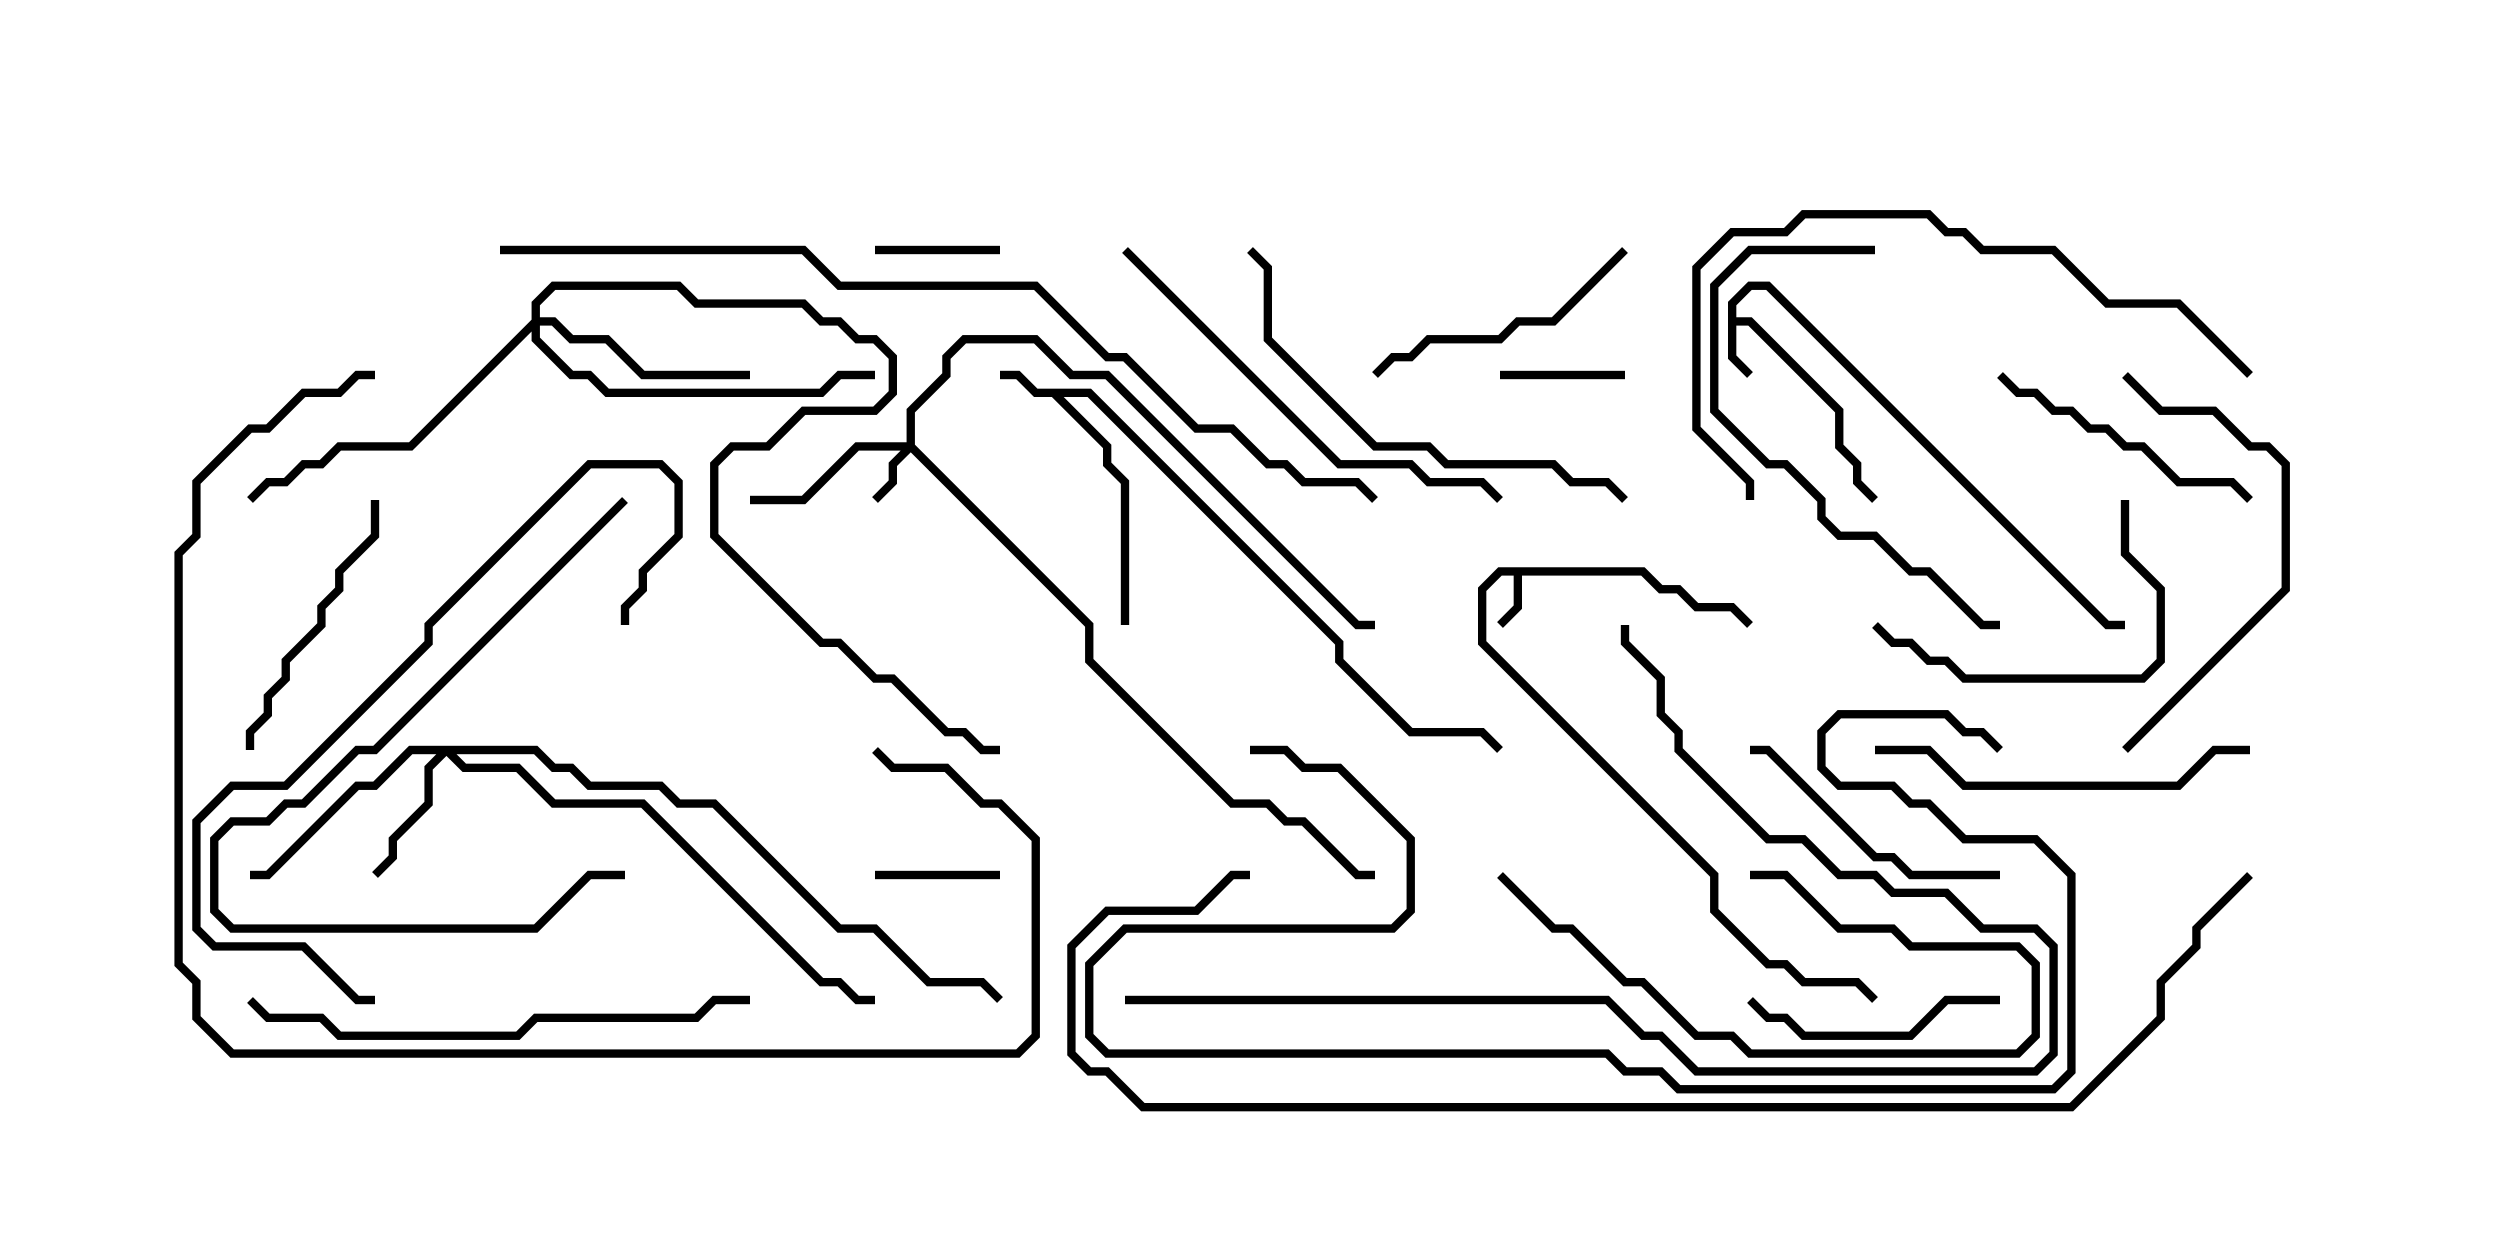 <svg version="1.1" width="30" height="15" xmlns="http://www.w3.org/2000/svg"><path d="M13.092,4.664L16.121,7.694L16.121,7.908L16.949,8.736L17.806,8.736L18.035,8.965L17.965,9.035L17.765,8.836L16.908,8.836L16.021,7.949L16.021,7.735L13.051,4.764L12.764,4.764L13.336,5.336L13.336,5.551L13.55,5.765L13.55,7.5L13.45,7.5L13.45,5.806L13.236,5.592L13.236,5.378L12.622,4.764L12.408,4.764L12.194,4.55L12,4.55L12,4.45L12.235,4.45L12.449,4.664z" stroke="none"/><path d="M19.735,6.807L19.949,7.021L20.164,7.021L20.378,7.236L20.806,7.236L21.035,7.465L20.965,7.535L20.765,7.336L20.336,7.336L20.122,7.121L19.908,7.121L19.694,6.907L18.264,6.907L18.264,7.306L18.035,7.535L17.965,7.465L18.164,7.265L18.164,6.907L18.021,6.907L17.836,7.092L17.836,7.694L20.621,10.479L20.621,10.908L21.235,11.521L21.449,11.521L21.664,11.736L22.306,11.736L22.535,11.965L22.465,12.035L22.265,11.836L21.622,11.836L21.408,11.621L21.194,11.621L20.521,10.949L20.521,10.521L17.736,7.735L17.736,7.051L17.979,6.807z" stroke="none"/><path d="M20.736,3.622L20.979,3.379L21.235,3.379L25.306,7.45L25.5,7.45L25.5,7.55L25.265,7.55L21.194,3.479L21.021,3.479L20.836,3.664L20.836,3.807L21.021,3.807L22.121,4.908L22.121,5.336L22.336,5.551L22.336,5.765L22.535,5.965L22.465,6.035L22.236,5.806L22.236,5.592L22.021,5.378L22.021,4.949L20.979,3.907L20.836,3.907L20.836,4.265L21.035,4.465L20.965,4.535L20.736,4.306z" stroke="none"/><path d="M10.879,5.307L10.879,4.908L11.307,4.479L11.307,4.265L11.551,4.021L12.449,4.021L12.878,4.45L13.306,4.45L16.306,7.45L16.5,7.45L16.5,7.55L16.265,7.55L13.265,4.55L12.836,4.55L12.408,4.121L11.592,4.121L11.407,4.306L11.407,4.521L10.979,4.949L10.979,5.336L13.121,7.479L13.121,7.908L14.806,9.593L15.235,9.593L15.449,9.807L15.664,9.807L16.306,10.45L16.5,10.45L16.5,10.55L16.265,10.55L15.622,9.907L15.408,9.907L15.194,9.693L14.765,9.693L13.021,7.949L13.021,7.521L10.929,5.428L10.764,5.592L10.764,5.806L10.535,6.035L10.465,5.965L10.664,5.765L10.664,5.551L10.808,5.407L10.306,5.407L9.664,6.05L9,6.05L9,5.95L9.622,5.95L10.265,5.307z" stroke="none"/><path d="M6.449,8.95L6.664,9.164L6.878,9.164L7.092,9.379L7.949,9.379L8.164,9.593L8.592,9.593L10.092,11.093L10.521,11.093L11.164,11.736L11.806,11.736L12.035,11.965L11.965,12.035L11.765,11.836L11.122,11.836L10.479,11.193L10.051,11.193L8.551,9.693L8.122,9.693L7.908,9.479L7.051,9.479L6.836,9.264L6.622,9.264L6.408,9.05L5.478,9.05L5.592,9.164L6.235,9.164L6.664,9.593L7.735,9.593L9.878,11.736L10.092,11.736L10.306,11.95L10.5,11.95L10.5,12.05L10.265,12.05L10.051,11.836L9.836,11.836L7.694,9.693L6.622,9.693L6.194,9.264L5.551,9.264L5.357,9.071L5.193,9.235L5.193,9.664L4.764,10.092L4.764,10.306L4.535,10.535L4.465,10.465L4.664,10.265L4.664,10.051L5.093,9.622L5.093,9.194L5.236,9.05L4.949,9.05L4.521,9.479L4.306,9.479L3.235,10.55L3,10.55L3,10.45L3.194,10.45L4.265,9.379L4.479,9.379L4.908,8.95z" stroke="none"/><path d="M6.379,3.836L6.379,3.622L6.622,3.379L8.164,3.379L8.378,3.593L9.664,3.593L9.878,3.807L10.092,3.807L10.306,4.021L10.521,4.021L10.764,4.265L10.764,4.735L10.521,4.979L9.664,4.979L9.235,5.407L8.806,5.407L8.621,5.592L8.621,6.408L9.878,7.664L10.092,7.664L10.521,8.093L10.735,8.093L11.378,8.736L11.592,8.736L11.806,8.95L12,8.95L12,9.05L11.765,9.05L11.551,8.836L11.336,8.836L10.694,8.193L10.479,8.193L10.051,7.764L9.836,7.764L8.521,6.449L8.521,5.551L8.765,5.307L9.194,5.307L9.622,4.879L10.479,4.879L10.664,4.694L10.664,4.306L10.479,4.121L10.265,4.121L10.051,3.907L9.836,3.907L9.622,3.693L8.336,3.693L8.122,3.479L6.664,3.479L6.479,3.664L6.479,3.807L6.664,3.807L6.878,4.021L7.306,4.021L7.735,4.45L9,4.45L9,4.55L7.694,4.55L7.265,4.121L6.836,4.121L6.622,3.907L6.479,3.907L6.479,4.051L6.878,4.45L7.092,4.45L7.306,4.664L9.836,4.664L10.051,4.45L10.5,4.45L10.5,4.55L10.092,4.55L9.878,4.764L7.265,4.764L7.051,4.55L6.836,4.55L6.379,4.092L6.379,3.978L4.949,5.407L4.092,5.407L3.878,5.621L3.664,5.621L3.449,5.836L3.235,5.836L3.035,6.035L2.965,5.965L3.194,5.736L3.408,5.736L3.622,5.521L3.836,5.521L4.051,5.307L4.908,5.307z" stroke="none"/><path d="M12,2.95L12,3.05L10.5,3.05L10.5,2.95z" stroke="none"/><path d="M10.5,10.55L10.5,10.45L12,10.45L12,10.55z" stroke="none"/><path d="M19.5,4.45L19.5,4.55L18,4.55L18,4.45z" stroke="none"/><path d="M24,11.95L24,12.05L23.378,12.05L22.949,12.479L21.622,12.479L21.408,12.264L21.194,12.264L20.965,12.035L21.035,11.965L21.235,12.164L21.449,12.164L21.664,12.379L22.908,12.379L23.336,11.95z" stroke="none"/><path d="M17.965,10.535L18.035,10.465L18.664,11.093L18.878,11.093L19.521,11.736L19.735,11.736L20.378,12.379L20.806,12.379L21.021,12.593L24.194,12.593L24.379,12.408L24.379,11.592L24.194,11.407L22.908,11.407L22.694,11.193L22.051,11.193L21.408,10.55L21,10.55L21,10.45L21.449,10.45L22.092,11.093L22.735,11.093L22.949,11.307L24.235,11.307L24.479,11.551L24.479,12.449L24.235,12.693L20.979,12.693L20.765,12.479L20.336,12.479L19.694,11.836L19.479,11.836L18.836,11.193L18.622,11.193z" stroke="none"/><path d="M3.05,9L2.95,9L2.95,8.765L3.164,8.551L3.164,8.336L3.379,8.122L3.379,7.908L3.807,7.479L3.807,7.265L4.021,7.051L4.021,6.836L4.45,6.408L4.45,6L4.55,6L4.55,6.449L4.121,6.878L4.121,7.092L3.907,7.306L3.907,7.521L3.479,7.949L3.479,8.164L3.264,8.378L3.264,8.592L3.05,8.806z" stroke="none"/><path d="M19.465,2.965L19.535,3.035L18.664,3.907L18.235,3.907L18.021,4.121L17.164,4.121L16.949,4.336L16.735,4.336L16.535,4.535L16.465,4.465L16.694,4.236L16.908,4.236L17.122,4.021L17.979,4.021L18.194,3.807L18.622,3.807z" stroke="none"/><path d="M24,10.45L24,10.55L22.908,10.55L22.694,10.336L22.479,10.336L21.194,9.05L21,9.05L21,8.95L21.235,8.95L22.521,10.236L22.735,10.236L22.949,10.45z" stroke="none"/><path d="M25.45,6L25.55,6L25.55,6.622L25.979,7.051L25.979,7.949L25.735,8.193L23.551,8.193L23.336,7.979L23.122,7.979L22.908,7.764L22.694,7.764L22.465,7.535L22.535,7.465L22.735,7.664L22.949,7.664L23.164,7.879L23.378,7.879L23.592,8.093L25.694,8.093L25.879,7.908L25.879,7.092L25.45,6.664z" stroke="none"/><path d="M23.965,4.535L24.035,4.465L24.235,4.664L24.449,4.664L24.664,4.879L24.878,4.879L25.092,5.093L25.306,5.093L25.521,5.307L25.735,5.307L26.164,5.736L26.806,5.736L27.035,5.965L26.965,6.035L26.765,5.836L26.122,5.836L25.694,5.407L25.479,5.407L25.265,5.193L25.051,5.193L24.836,4.979L24.622,4.979L24.408,4.764L24.194,4.764z" stroke="none"/><path d="M7.465,5.965L7.535,6.035L4.521,9.05L4.306,9.05L3.664,9.693L3.449,9.693L3.235,9.907L2.806,9.907L2.621,10.092L2.621,10.908L2.806,11.093L6.408,11.093L7.051,10.45L7.5,10.45L7.5,10.55L7.092,10.55L6.449,11.193L2.765,11.193L2.521,10.949L2.521,10.051L2.765,9.807L3.194,9.807L3.408,9.593L3.622,9.593L4.265,8.95L4.479,8.95z" stroke="none"/><path d="M27,8.95L27,9.05L26.592,9.05L26.164,9.479L23.551,9.479L23.122,9.05L22.5,9.05L22.5,8.95L23.164,8.95L23.592,9.379L26.122,9.379L26.551,8.95z" stroke="none"/><path d="M25.535,9.035L25.465,8.965L27.379,7.051L27.379,5.592L27.194,5.407L26.979,5.407L26.551,4.979L25.908,4.979L25.465,4.535L25.535,4.465L25.949,4.879L26.592,4.879L27.021,5.307L27.235,5.307L27.479,5.551L27.479,7.092z" stroke="none"/><path d="M22.5,2.95L22.5,3.05L21.021,3.05L20.621,3.449L20.621,4.908L21.235,5.521L21.449,5.521L21.907,5.979L21.907,6.194L22.092,6.379L22.521,6.379L22.949,6.807L23.164,6.807L23.806,7.45L24,7.45L24,7.55L23.765,7.55L23.122,6.907L22.908,6.907L22.479,6.479L22.051,6.479L21.807,6.235L21.807,6.021L21.408,5.621L21.194,5.621L20.521,4.949L20.521,3.408L20.979,2.95z" stroke="none"/><path d="M7.55,7.5L7.45,7.5L7.45,7.265L7.664,7.051L7.664,6.836L8.093,6.408L8.093,5.806L7.908,5.621L7.092,5.621L5.193,7.521L5.193,7.735L3.449,9.479L2.806,9.479L2.407,9.878L2.407,11.122L2.592,11.307L3.664,11.307L4.306,11.95L4.5,11.95L4.5,12.05L4.265,12.05L3.622,11.407L2.551,11.407L2.307,11.164L2.307,9.836L2.765,9.379L3.408,9.379L5.093,7.694L5.093,7.479L7.051,5.521L7.949,5.521L8.193,5.765L8.193,6.449L7.764,6.878L7.764,7.092L7.55,7.306z" stroke="none"/><path d="M13.465,3.035L13.535,2.965L16.092,5.521L16.949,5.521L17.164,5.736L17.806,5.736L18.035,5.965L17.965,6.035L17.765,5.836L17.122,5.836L16.908,5.621L16.051,5.621z" stroke="none"/><path d="M19.535,5.965L19.465,6.035L19.265,5.836L18.836,5.836L18.622,5.621L17.336,5.621L17.122,5.407L16.479,5.407L15.164,4.092L15.164,3.235L14.965,3.035L15.035,2.965L15.264,3.194L15.264,4.051L16.521,5.307L17.164,5.307L17.378,5.521L18.664,5.521L18.878,5.736L19.306,5.736z" stroke="none"/><path d="M2.965,12.035L3.035,11.965L3.235,12.164L3.878,12.164L4.092,12.379L6.194,12.379L6.408,12.164L8.336,12.164L8.551,11.95L9,11.95L9,12.05L8.592,12.05L8.378,12.264L6.449,12.264L6.235,12.479L4.051,12.479L3.836,12.264L3.194,12.264z" stroke="none"/><path d="M27.035,4.465L26.965,4.535L26.122,3.693L25.265,3.693L24.622,3.05L23.765,3.05L23.551,2.836L23.336,2.836L23.122,2.621L21.664,2.621L21.449,2.836L20.806,2.836L20.407,3.235L20.407,5.122L21.05,5.765L21.05,6L20.95,6L20.95,5.806L20.307,5.164L20.307,3.194L20.765,2.736L21.408,2.736L21.622,2.521L23.164,2.521L23.378,2.736L23.592,2.736L23.806,2.95L24.664,2.95L25.306,3.593L26.164,3.593z" stroke="none"/><path d="M10.465,9.035L10.535,8.965L10.735,9.164L11.378,9.164L11.806,9.593L12.021,9.593L12.479,10.051L12.479,12.449L12.235,12.693L2.765,12.693L2.307,12.235L2.307,11.806L2.093,11.592L2.093,6.622L2.307,6.408L2.307,5.765L2.979,5.093L3.194,5.093L3.622,4.664L4.051,4.664L4.265,4.45L4.5,4.45L4.5,4.55L4.306,4.55L4.092,4.764L3.664,4.764L3.235,5.193L3.021,5.193L2.407,5.806L2.407,6.449L2.193,6.664L2.193,11.551L2.407,11.765L2.407,12.194L2.806,12.593L12.194,12.593L12.379,12.408L12.379,10.092L11.979,9.693L11.765,9.693L11.336,9.264L10.694,9.264z" stroke="none"/><path d="M13.5,12.05L13.5,11.95L19.306,11.95L19.735,12.379L19.949,12.379L20.378,12.807L24.408,12.807L24.593,12.622L24.593,11.378L24.408,11.193L23.765,11.193L23.336,10.764L22.694,10.764L22.479,10.55L22.051,10.55L21.622,10.121L21.194,10.121L20.093,9.021L20.093,8.806L19.879,8.592L19.879,8.164L19.45,7.735L19.45,7.5L19.55,7.5L19.55,7.694L19.979,8.122L19.979,8.551L20.193,8.765L20.193,8.979L21.235,10.021L21.664,10.021L22.092,10.45L22.521,10.45L22.735,10.664L23.378,10.664L23.806,11.093L24.449,11.093L24.693,11.336L24.693,12.664L24.449,12.907L20.336,12.907L19.908,12.479L19.694,12.479L19.265,12.05z" stroke="none"/><path d="M15,9.05L15,8.95L15.449,8.95L15.664,9.164L16.092,9.164L16.979,10.051L16.979,10.949L16.735,11.193L13.521,11.193L13.121,11.592L13.121,12.408L13.306,12.593L19.306,12.593L19.521,12.807L19.949,12.807L20.164,13.021L24.622,13.021L24.807,12.836L24.807,10.521L24.408,10.121L23.551,10.121L23.122,9.693L22.908,9.693L22.694,9.479L22.051,9.479L21.807,9.235L21.807,8.765L22.051,8.521L23.378,8.521L23.592,8.736L23.806,8.736L24.035,8.965L23.965,9.035L23.765,8.836L23.551,8.836L23.336,8.621L22.092,8.621L21.907,8.806L21.907,9.194L22.092,9.379L22.735,9.379L22.949,9.593L23.164,9.593L23.592,10.021L24.449,10.021L24.907,10.479L24.907,12.878L24.664,13.121L20.122,13.121L19.908,12.907L19.479,12.907L19.265,12.693L13.265,12.693L13.021,12.449L13.021,11.551L13.479,11.093L16.694,11.093L16.879,10.908L16.879,10.092L16.051,9.264L15.622,9.264L15.408,9.05z" stroke="none"/><path d="M6,3.05L6,2.95L9.664,2.95L10.092,3.379L12.449,3.379L13.306,4.236L13.521,4.236L14.378,5.093L14.806,5.093L15.235,5.521L15.449,5.521L15.664,5.736L16.306,5.736L16.535,5.965L16.465,6.035L16.265,5.836L15.622,5.836L15.408,5.621L15.194,5.621L14.765,5.193L14.336,5.193L13.479,4.336L13.265,4.336L12.408,3.479L10.051,3.479L9.622,3.05z" stroke="none"/><path d="M26.965,10.465L27.035,10.535L26.407,11.164L26.407,11.378L25.979,11.806L25.979,12.235L24.878,13.336L13.694,13.336L13.265,12.907L13.051,12.907L12.807,12.664L12.807,11.336L13.265,10.879L14.336,10.879L14.765,10.45L15,10.45L15,10.55L14.806,10.55L14.378,10.979L13.306,10.979L12.907,11.378L12.907,12.622L13.092,12.807L13.306,12.807L13.735,13.236L24.836,13.236L25.879,12.194L25.879,11.765L26.307,11.336L26.307,11.122z" stroke="none"/></svg>